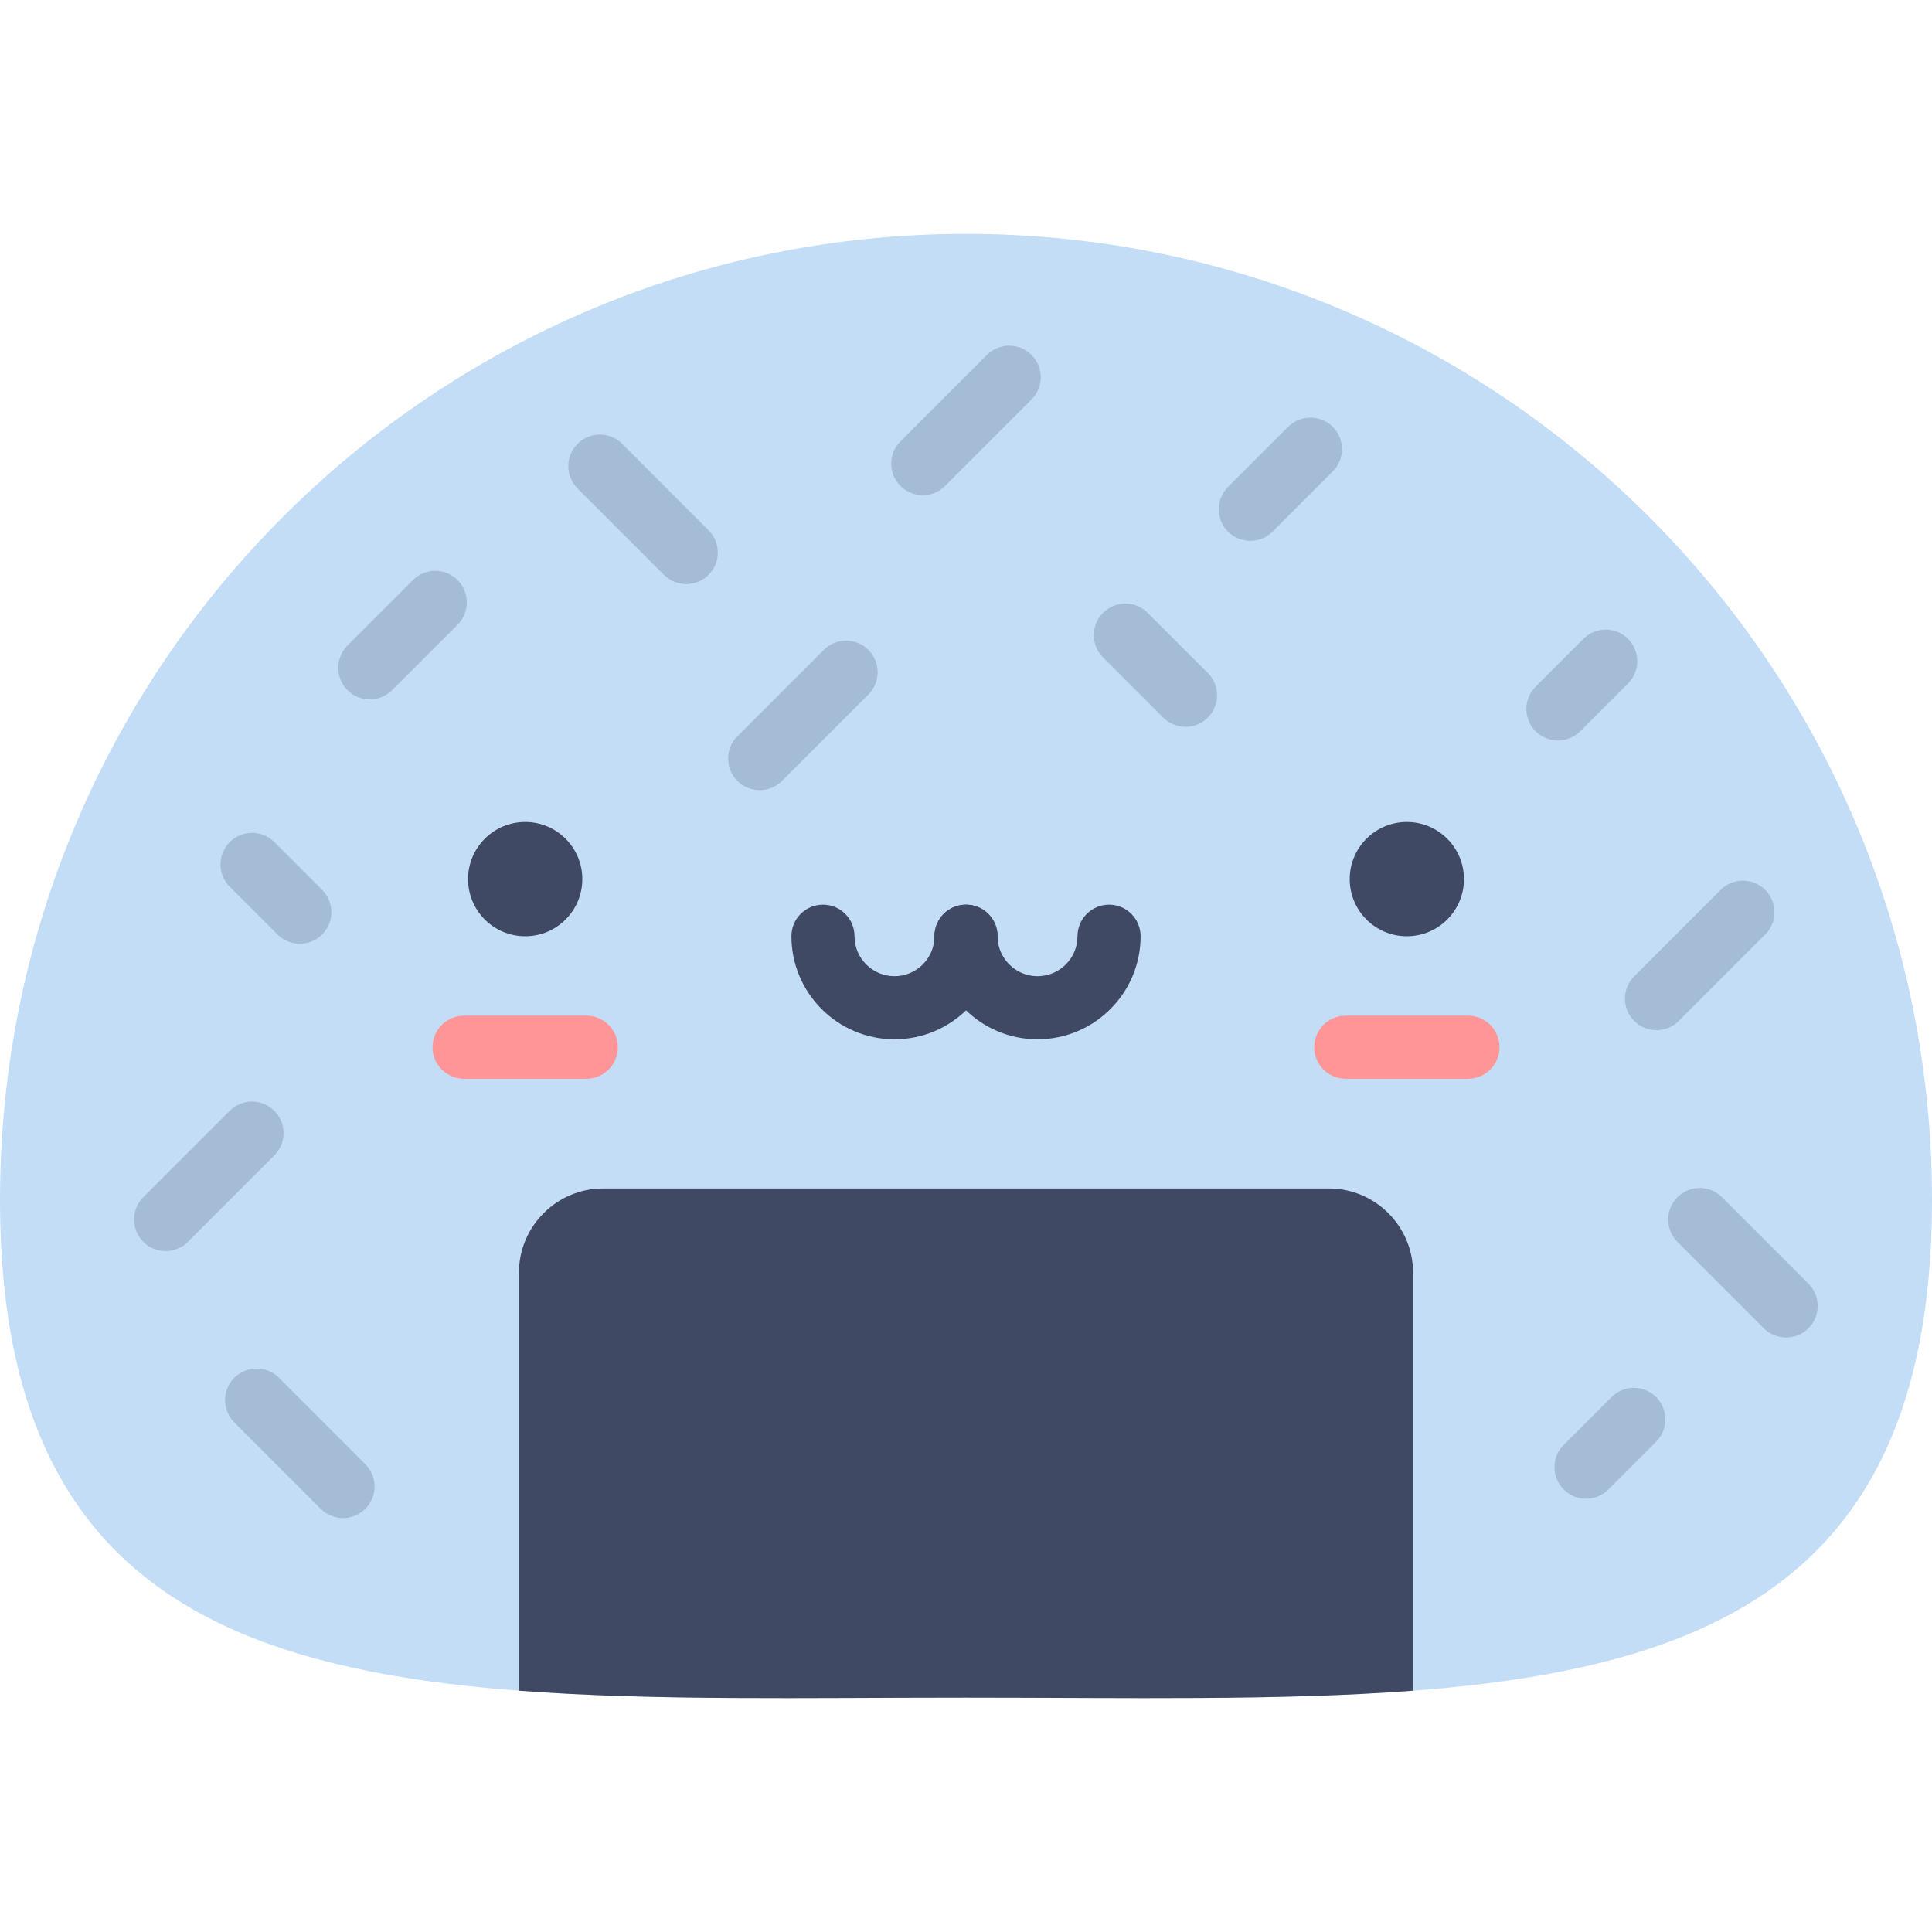 <?xml version="1.0" encoding="iso-8859-1"?>
<!-- Generator: Adobe Illustrator 19.0.0, SVG Export Plug-In . SVG Version: 6.00 Build 0)  -->
<svg version="1.1" id="Layer_1" xmlns="http://www.w3.org/2000/svg" xmlns:xlink="http://www.w3.org/1999/xlink" x="0px" y="0px"
	 viewBox="0 0 512 512" style="enable-background:new 0 0 512 512;" xml:space="preserve">
<path style="fill:#C3DDF7;" d="M512,317.985c0-141.385-114.615-256.001-256.001-256.001S0,176.601,0,317.985
	s114.615,131.897,256.001,131.897S512,459.37,512,317.985z"/>
<g>
	<path style="fill:#3F4963;" d="M352.178,314.953H159.822c-12.263,0-22.296,10.033-22.296,22.296v110.797
		c35.428,2.699,75.722,1.837,118.473,1.837c42.752,0,83.046,0.861,118.473-1.837V337.249
		C374.473,324.986,364.44,314.953,352.178,314.953z"/>
	<circle style="fill:#3F4963;" cx="139.18" cy="232.977" r="15.139"/>
	<circle style="fill:#3F4963;" cx="372.826" cy="232.977" r="15.139"/>
</g>
<g>
	<path style="fill:#FF9596;" d="M155.371,285.881h-32.389c-4.617,0-8.361-3.743-8.361-8.361s3.743-8.361,8.361-8.361h32.39
		c4.617,0,8.361,3.743,8.361,8.361C163.732,282.138,159.989,285.881,155.371,285.881z"/>
	<path style="fill:#FF9596;" d="M389.027,285.881h-32.39c-4.619,0-8.361-3.743-8.361-8.361s3.742-8.361,8.361-8.361h32.39
		c4.619,0,8.361,3.743,8.361,8.361S393.644,285.881,389.027,285.881z"/>
</g>
<g>
	<path style="fill:#3F4963;" d="M237.049,275.42c-15.062,0-27.315-12.254-27.315-27.314c0-4.617,3.743-8.361,8.361-8.361
		c4.617,0,8.361,3.743,8.361,8.361c0,5.841,4.752,10.593,10.594,10.593s10.595-4.752,10.595-10.593c0-4.617,3.743-8.361,8.361-8.361
		c4.618,0,8.361,3.743,8.361,8.361C264.365,263.167,252.111,275.42,237.049,275.42z"/>
	<path style="fill:#3F4963;" d="M274.958,275.42c-15.062,0-27.315-12.254-27.315-27.314c0-4.617,3.743-8.361,8.361-8.361
		c4.619,0,8.361,3.743,8.361,8.361c0,5.841,4.752,10.593,10.594,10.593c5.841,0,10.594-4.752,10.594-10.593
		c0-4.617,3.742-8.361,8.361-8.361c4.617,0,8.361,3.743,8.361,8.361C302.274,263.167,290.02,275.42,274.958,275.42z"/>
</g>
<g style="opacity:0.2;">
	<path style="fill:#2F3953;" d="M412.866,196.244c-2.139,0-4.28-0.816-5.913-2.449c-3.265-3.265-3.265-8.559,0-11.823l12.666-12.666
		c3.266-3.265,8.559-3.265,11.824,0s3.265,8.559,0,11.823l-12.666,12.666C417.146,195.428,415.006,196.244,412.866,196.244z"/>
	<path style="fill:#2F3953;" d="M79.457,250.103c-2.139,0-4.28-0.817-5.912-2.449l-12.666-12.666c-3.265-3.265-3.265-8.559,0-11.823
		c3.265-3.265,8.559-3.265,11.823,0l12.666,12.666c3.265,3.265,3.265,8.559,0,11.824C83.736,249.286,81.597,250.103,79.457,250.103z
		"/>
	<path style="fill:#2F3953;" d="M43.888,331.551c-2.139,0-4.28-0.816-5.912-2.449c-3.265-3.265-3.265-8.559,0-11.824l22.903-22.903
		c3.265-3.265,8.559-3.265,11.823,0c3.265,3.265,3.265,8.559,0,11.823l-22.903,22.903C48.167,330.735,46.028,331.551,43.888,331.551
		z"/>
	<path style="fill:#2F3953;" d="M181.867,154.79c-2.139,0-4.28-0.816-5.912-2.449l-22.903-22.903c-3.265-3.265-3.265-8.559,0-11.823
		c3.265-3.265,8.559-3.265,11.823,0l22.903,22.903c3.265,3.265,3.265,8.559,0,11.823C186.145,153.974,184.006,154.79,181.867,154.79
		z"/>
	<path style="fill:#2F3953;" d="M438.987,273.005c-2.139,0-4.28-0.816-5.913-2.449c-3.265-3.265-3.265-8.559,0-11.823l22.903-22.903
		c3.266-3.265,8.559-3.265,11.824,0s3.265,8.559,0,11.824l-22.903,22.903C443.266,272.189,441.126,273.005,438.987,273.005z"/>
	<path style="fill:#2F3953;" d="M473.342,354.454c-2.139,0-4.28-0.817-5.913-2.449l-22.903-22.903
		c-3.265-3.265-3.265-8.559,0-11.824c3.266-3.265,8.559-3.265,11.826,0l22.903,22.903c3.265,3.265,3.265,8.559,0,11.824
		C477.62,353.638,475.48,354.454,473.342,354.454z"/>
	<path style="fill:#2F3953;" d="M331.336,143.339c-2.14,0-4.28-0.816-5.913-2.449c-3.265-3.265-3.265-8.559,0.001-11.824
		l15.947-15.946c3.264-3.265,8.558-3.263,11.823,0.001c3.265,3.265,3.265,8.559-0.001,11.824l-15.947,15.946
		C335.616,142.522,333.475,143.339,331.336,143.339z"/>
	<path style="fill:#2F3953;" d="M314.177,192.62c-2.14,0-4.28-0.816-5.913-2.449l-15.945-15.947
		c-3.265-3.265-3.265-8.559,0.001-11.824c3.265-3.266,8.559-3.264,11.824,0.001l15.945,15.947c3.265,3.265,3.265,8.559-0.001,11.823
		C318.457,191.804,316.317,192.62,314.177,192.62z"/>
	<path style="fill:#2F3953;" d="M201.319,209.395c-2.139,0-4.28-0.816-5.912-2.449c-3.265-3.265-3.265-8.559,0-11.824l22.903-22.903
		c3.265-3.265,8.559-3.265,11.824,0s3.265,8.559,0,11.823l-22.903,22.903C205.598,208.579,203.459,209.395,201.319,209.395z"/>
	<path style="fill:#2F3953;" d="M90.909,402.296c-2.14,0-4.28-0.816-5.912-2.449l-22.903-22.903c-3.265-3.265-3.265-8.559,0-11.823
		c3.265-3.265,8.559-3.265,11.823,0l22.903,22.903c3.265,3.265,3.265,8.559,0,11.823C95.189,401.48,93.048,402.296,90.909,402.296z"
		/>
	<path style="fill:#2F3953;" d="M244.545,131.234c-2.139,0-4.28-0.816-5.912-2.449c-3.265-3.265-3.265-8.559,0-11.823l22.902-22.903
		c3.266-3.265,8.559-3.265,11.824,0c3.265,3.265,3.265,8.559,0,11.823l-22.903,22.903
		C248.825,130.416,246.686,131.234,244.545,131.234z"/>
	<path style="fill:#2F3953;" d="M98,185.353c-2.139,0-4.28-0.816-5.913-2.449c-3.265-3.265-3.264-8.559,0-11.824l17.358-17.357
		c3.265-3.265,8.559-3.265,11.824,0c3.265,3.265,3.264,8.559,0,11.824l-17.358,17.357C102.28,184.536,100.139,185.353,98,185.353z"
		/>
	<path style="fill:#2F3953;" d="M420.315,397.178c-2.139,0-4.28-0.816-5.913-2.449c-3.265-3.265-3.265-8.559,0-11.823l12.666-12.666
		c3.266-3.265,8.559-3.265,11.824,0s3.265,8.559,0,11.823l-12.666,12.666C424.595,396.361,422.454,397.178,420.315,397.178z"/>
</g>
<g>
</g>
<g>
</g>
<g>
</g>
<g>
</g>
<g>
</g>
<g>
</g>
<g>
</g>
<g>
</g>
<g>
</g>
<g>
</g>
<g>
</g>
<g>
</g>
<g>
</g>
<g>
</g>
<g>
</g>
</svg>
